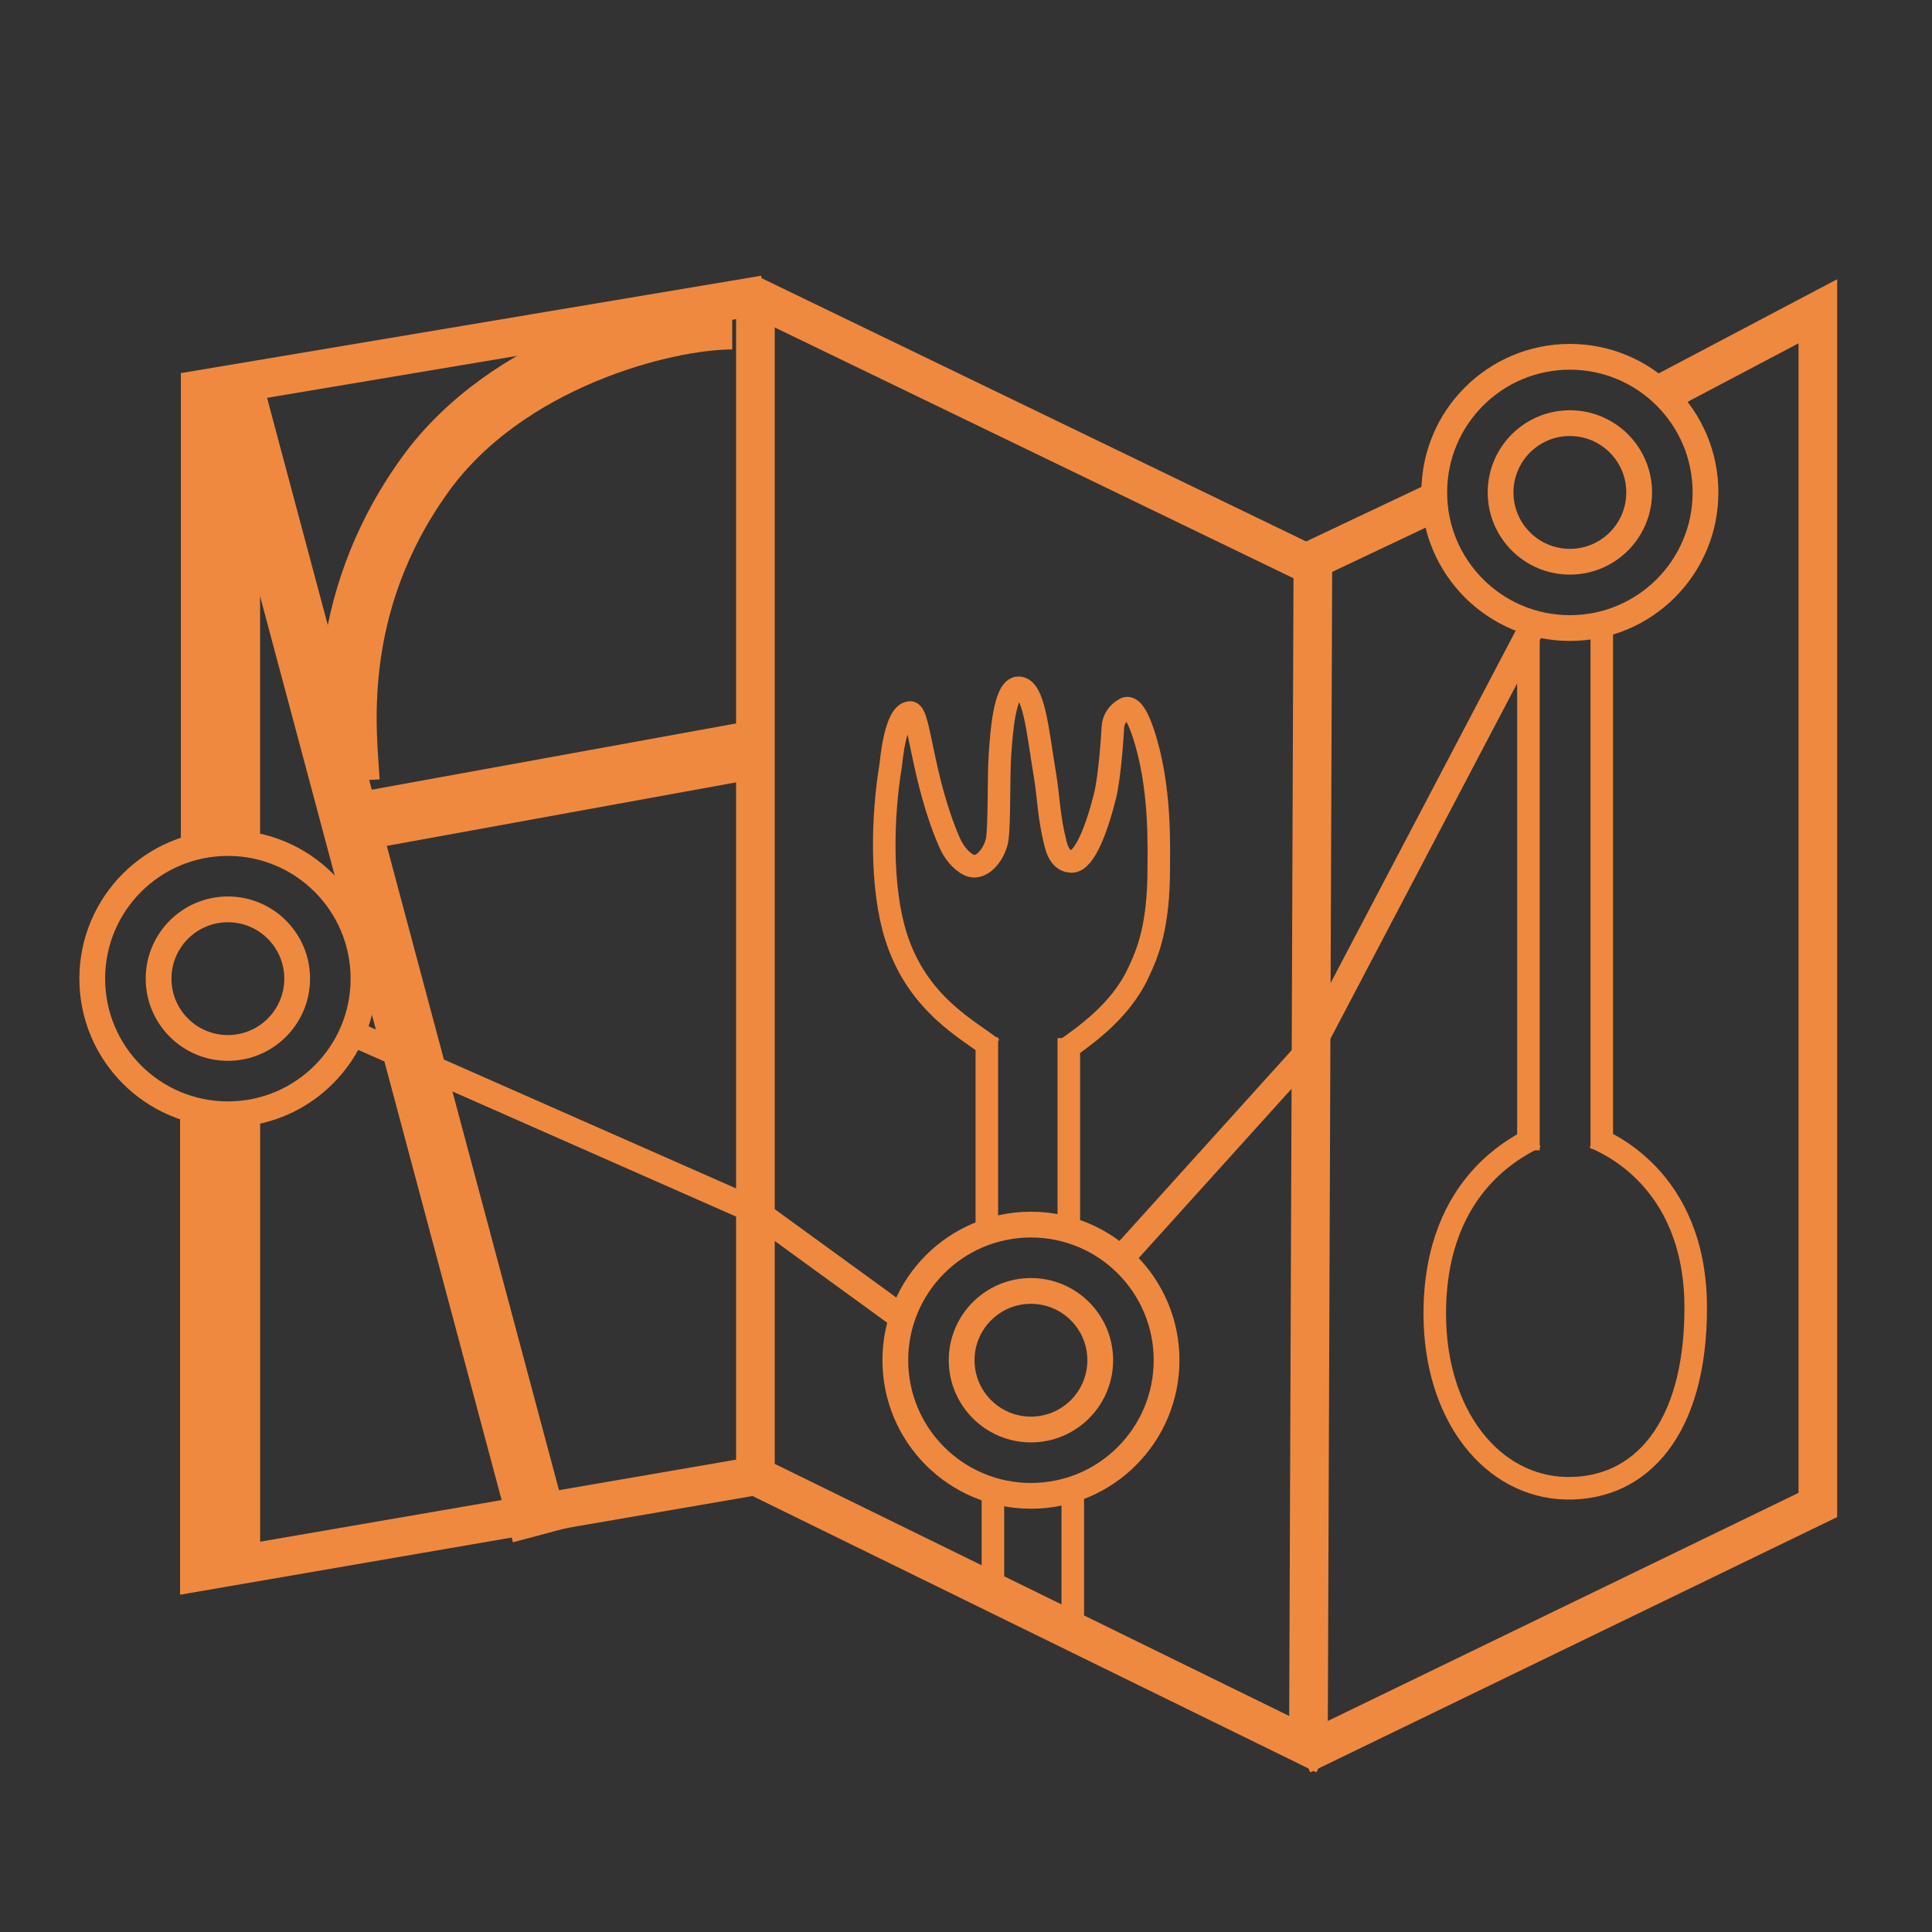 <?xml version="1.0" encoding="utf-8"?>
<!-- Generator: Adobe Illustrator 26.0.0, SVG Export Plug-In . SVG Version: 6.00 Build 0)  -->
<svg version="1.1" xmlns="http://www.w3.org/2000/svg" xmlns:xlink="http://www.w3.org/1999/xlink" x="0px" y="0px"
	 viewBox="0 0 600 600" style="enable-background:new 0 0 600 600;" xml:space="preserve">
<rect x="0" y="0" width="600" height="600" fill="#333333" stroke="none"/>
<style type="text/css">
	.st0{display:none;}
	.st1{display:inline;fill:#F08940;}
	.st2{display:inline;fill:none;stroke:#FFFFFF;stroke-width:8;stroke-miterlimit:10;}
	.st3{display:inline;fill:none;stroke:#FFFFFF;stroke-width:12;stroke-miterlimit:10;}
	.st4{display:inline;fill:none;stroke:#FFFFFF;stroke-width:7;stroke-miterlimit:10;}
	.st5{display:inline;fill:none;stroke:#FFFFFF;stroke-width:20;stroke-miterlimit:10;}
	.st6{display:inline;fill:none;stroke:#FFFFFF;stroke-width:19;stroke-miterlimit:10;}
	.st7{display:inline;fill:none;stroke:#FFFFFF;stroke-width:18;stroke-miterlimit:10;}
	.st8{fill:none;stroke:#F08940;stroke-width:8;stroke-miterlimit:10;}
	.st9{fill:none;stroke:#F08940;stroke-width:12;stroke-miterlimit:10;}
	.st10{fill:none;stroke:#F08940;stroke-width:7;stroke-miterlimit:10;}
	.st11{fill:none;stroke:#F08940;stroke-width:20;stroke-miterlimit:10;}
	.st12{fill:none;stroke:#FFFFFF;stroke-width:19;stroke-miterlimit:10;}
	.st13{fill:none;stroke:#F08940;stroke-width:18;stroke-miterlimit:10;}
	.st14{fill:none;stroke:#FFFFFF;stroke-width:12;stroke-miterlimit:10;}
</style>
<g id="參考圖" class="st0">
</g>
<g id="orange" class="st0">
	<rect x="34.4" y="34.4" class="st1" width="531.21" height="531.21"/>
</g>
<g id="map" class="st0">
	<circle class="st2" cx="428.46" cy="191.41" r="15.62"/>
	<circle class="st2" cx="428.46" cy="191.41" r="30.57"/>
	<circle class="st2" cx="307" cy="387" r="15.62"/>
	<circle class="st2" cx="307" cy="387" r="30.57"/>
	<circle class="st2" cx="126" cy="301" r="15.62"/>
	<circle class="st2" cx="126" cy="301" r="30.57"/>
	<line class="st3" x1="369.54" y1="207.03" x2="397.89" y2="193.61"/>
	<polyline class="st3" points="373.25,475.97 244.9,413.08 244.9,145.86 	"/>
	<path class="st4" d="M244.9,412.08"/>
	<line class="st5" x1="126" y1="164.21" x2="126" y2="270.43"/>
	<path class="st6" d="M126.02,434.68"/>
	<path class="st6" d="M126.02,331.46"/>
	<path class="st4" d="M363.53,469.31"/>
	<polyline class="st3" points="448.88,169.3 484.35,150.58 484.35,419.62 368.07,475.97 	"/>
	<polyline class="st3" points="244.9,413.08 119.58,434.68 119.58,331.08 	"/>
	<line class="st5" x1="126.02" y1="331.46" x2="126.02" y2="434.68"/>
	<line class="st4" x1="435.66" y1="219.07" x2="435.66" y2="339.31"/>
	<line class="st4" x1="419.12" y1="219.45" x2="419.12" y2="339.69"/>
	<path class="st5" d="M429.73,281.85"/>
	<polyline class="st3" points="119.76,270.43 119.76,168.21 246.9,146.86 	"/>
	<line class="st7" x1="127.44" y1="167.76" x2="196.55" y2="426.35"/>
	<path class="st2" d="M412.84,220.07"/>
	<polyline class="st2" points="325.38,366.18 370.13,316.62 420.84,220.07 	"/>
	<polyline class="st2" points="277.35,376.96 244.9,353.38 154,313.28 	"/>
	<line class="st7" x1="148.91" y1="266.78" x2="244.9" y2="249.32"/>
	<polyline class="st3" points="243.9,146.8 370.54,208.03 369.54,471.81 	"/>
	<path class="st3" d="M153.67,265.91"/>
	<path class="st7" d="M153.67,256.42c-0.5-9.84-4.77-39.1,16.76-68.99c18.48-25.65,53.99-34.77,69.24-34.77"/>
	<line class="st4" x1="315.53" y1="314.4" x2="315.53" y2="358.43"/>
	<line class="st4" x1="297.05" y1="314.2" x2="297.05" y2="356.23"/>
	<line class="st4" x1="316.43" y1="414.51" x2="316.43" y2="448.54"/>
	<line class="st4" x1="298.43" y1="416.51" x2="298.43" y2="440.54"/>
	<path class="st4" d="M298.26,316.72c-5.02-4.06-16.78-9.72-21.68-25.24c-3.48-11.02-3.15-26.84-1.17-38.68
		c0.06-0.33,0.94-11.61,4.35-11.8c2.19-0.13,2.65,15.05,8.94,29.41c0.79,1.81,2.37,4.03,4.37,4.97c2.98,1.39,5.98-2.92,6.36-5.96
		c0.52-4.16,0.24-13.8,0.6-18.88c0.31-4.43,0.97-15.1,4.17-15.1c3.57,0,4.32,9.97,5.96,19.68c0.82,4.87,0.8,9.22,2.38,15.5
		c0.72,2.86,2.01,3.93,3.58,3.97c3,0.09,5.82-7.72,7.55-14.71c1.11-4.46,1.71-13.89,1.79-15.5c0.15-3.07,2.87-4.37,3.18-4.37
		c1.36-0.01,2.54,2.33,3.58,5.37c4.15,12.19,3.58,26.2,3.58,30.8c0.01,13.3-2.6,19.2-4.58,23.45c-4.16,8.94-12.4,14.43-16.7,17.53"
		/>
	<path class="st4" d="M420.42,336.82c-2.17,1.53-22.41,9.46-22.41,39.68c0,23.06,13.01,39.05,29.68,39.35
		c16.68,0.31,29.14-13.23,29.14-40.62c0-29.89-21.25-37.55-22.6-38.38"/>
</g>
<g id="orange_map">
	<circle class="st8" cx="487.54" cy="152.93" r="21.52"/>
	<circle class="st8" cx="487.54" cy="152.93" r="42.12"/>
	<circle class="st8" cx="320.17" cy="422.43" r="21.52"/>
	<circle class="st8" cx="320.17" cy="422.43" r="42.12"/>
	<circle class="st8" cx="70.77" cy="303.93" r="21.52"/>
	<circle class="st8" cx="70.77" cy="303.93" r="42.12"/>
	<line class="st9" x1="406.35" y1="174.45" x2="445.41" y2="155.96"/>
	<polyline class="st9" points="411.46,545.03 234.6,458.36 234.6,90.17 	"/>
	<path class="st10" d="M234.6,456.99"/>
	<line class="st11" x1="70.77" y1="115.44" x2="70.77" y2="261.81"/>
	<path class="st12" d="M70.79,488.13"/>
	<path class="st12" d="M70.79,345.9"/>
	<path class="st10" d="M398.07,535.85"/>
	<polyline class="st9" points="515.67,122.45 564.55,96.67 564.55,467.38 404.32,545.03 	"/>
	<polyline class="st9" points="234.6,458.36 61.92,488.13 61.92,345.38 	"/>
	<line class="st11" x1="70.79" y1="345.9" x2="70.79" y2="488.13"/>
	<line class="st10" x1="497.45" y1="191.04" x2="497.45" y2="356.72"/>
	<line class="st10" x1="474.67" y1="191.57" x2="474.67" y2="357.24"/>
	<path class="st11" d="M489.28,277.55"/>
	<polyline class="st9" points="62.17,261.81 62.17,120.95 237.36,91.55 	"/>
	<line class="st13" x1="72.76" y1="120.33" x2="167.99" y2="476.65"/>
	<path class="st8" d="M466.02,192.42"/>
	<polyline class="st8" points="345.5,393.74 407.16,325.45 477.04,192.42 	"/>
	<polyline class="st8" points="279.32,408.6 234.6,376.1 109.35,320.85 	"/>
	<line class="st13" x1="102.33" y1="256.78" x2="234.6" y2="232.73"/>
	<polyline class="st9" points="233.22,91.46 407.72,175.83 406.35,539.29 	"/>
	<path class="st14" d="M108.9,255.58"/>
	<path class="st13" d="M108.9,242.51c-0.69-13.56-6.57-53.88,23.1-95.07c25.46-35.35,74.4-47.92,95.4-47.92"/>
	<line class="st10" x1="331.93" y1="322.39" x2="331.93" y2="383.06"/>
	<line class="st10" x1="306.47" y1="322.12" x2="306.47" y2="380.04"/>
	<line class="st10" x1="333.16" y1="460.34" x2="333.16" y2="507.23"/>
	<line class="st10" x1="308.36" y1="463.09" x2="308.36" y2="496.21"/>
	<path class="st10" d="M308.13,325.59c-6.92-5.6-23.13-13.39-29.88-34.78c-4.79-15.19-4.34-36.98-1.61-53.29
		c0.08-0.46,1.29-15.99,5.99-16.26c3.01-0.18,3.65,20.74,12.32,40.53c1.09,2.49,3.27,5.56,6.02,6.85c4.1,1.92,8.24-4.02,8.76-8.22
		c0.72-5.74,0.34-19.01,0.82-26.02c0.42-6.1,1.34-20.81,5.75-20.81c4.92,0,5.96,13.74,8.22,27.11c1.14,6.72,1.1,12.71,3.29,21.36
		c0.99,3.94,2.77,5.41,4.93,5.48c4.13,0.12,8.01-10.64,10.41-20.26c1.53-6.15,2.36-19.14,2.46-21.36c0.21-4.23,3.96-6.02,4.38-6.02
		c1.87-0.01,3.5,3.2,4.93,7.39c5.72,16.79,4.93,36.1,4.94,42.45c0.01,18.32-3.58,26.46-6.31,32.31
		c-5.73,12.32-17.08,19.88-23.01,24.16"/>
	<path class="st10" d="M476.45,353.29c-2.99,2.1-30.87,13.03-30.87,54.67c0,31.77,17.93,53.8,40.89,54.23
		c22.99,0.42,40.15-18.23,40.15-55.98c0-41.19-29.28-51.74-31.13-52.88"/>
	<g>
	</g>
	<g>
	</g>
	<g>
	</g>
	<g>
	</g>
	<g>
	</g>
	<g>
	</g>
</g>
</svg>
